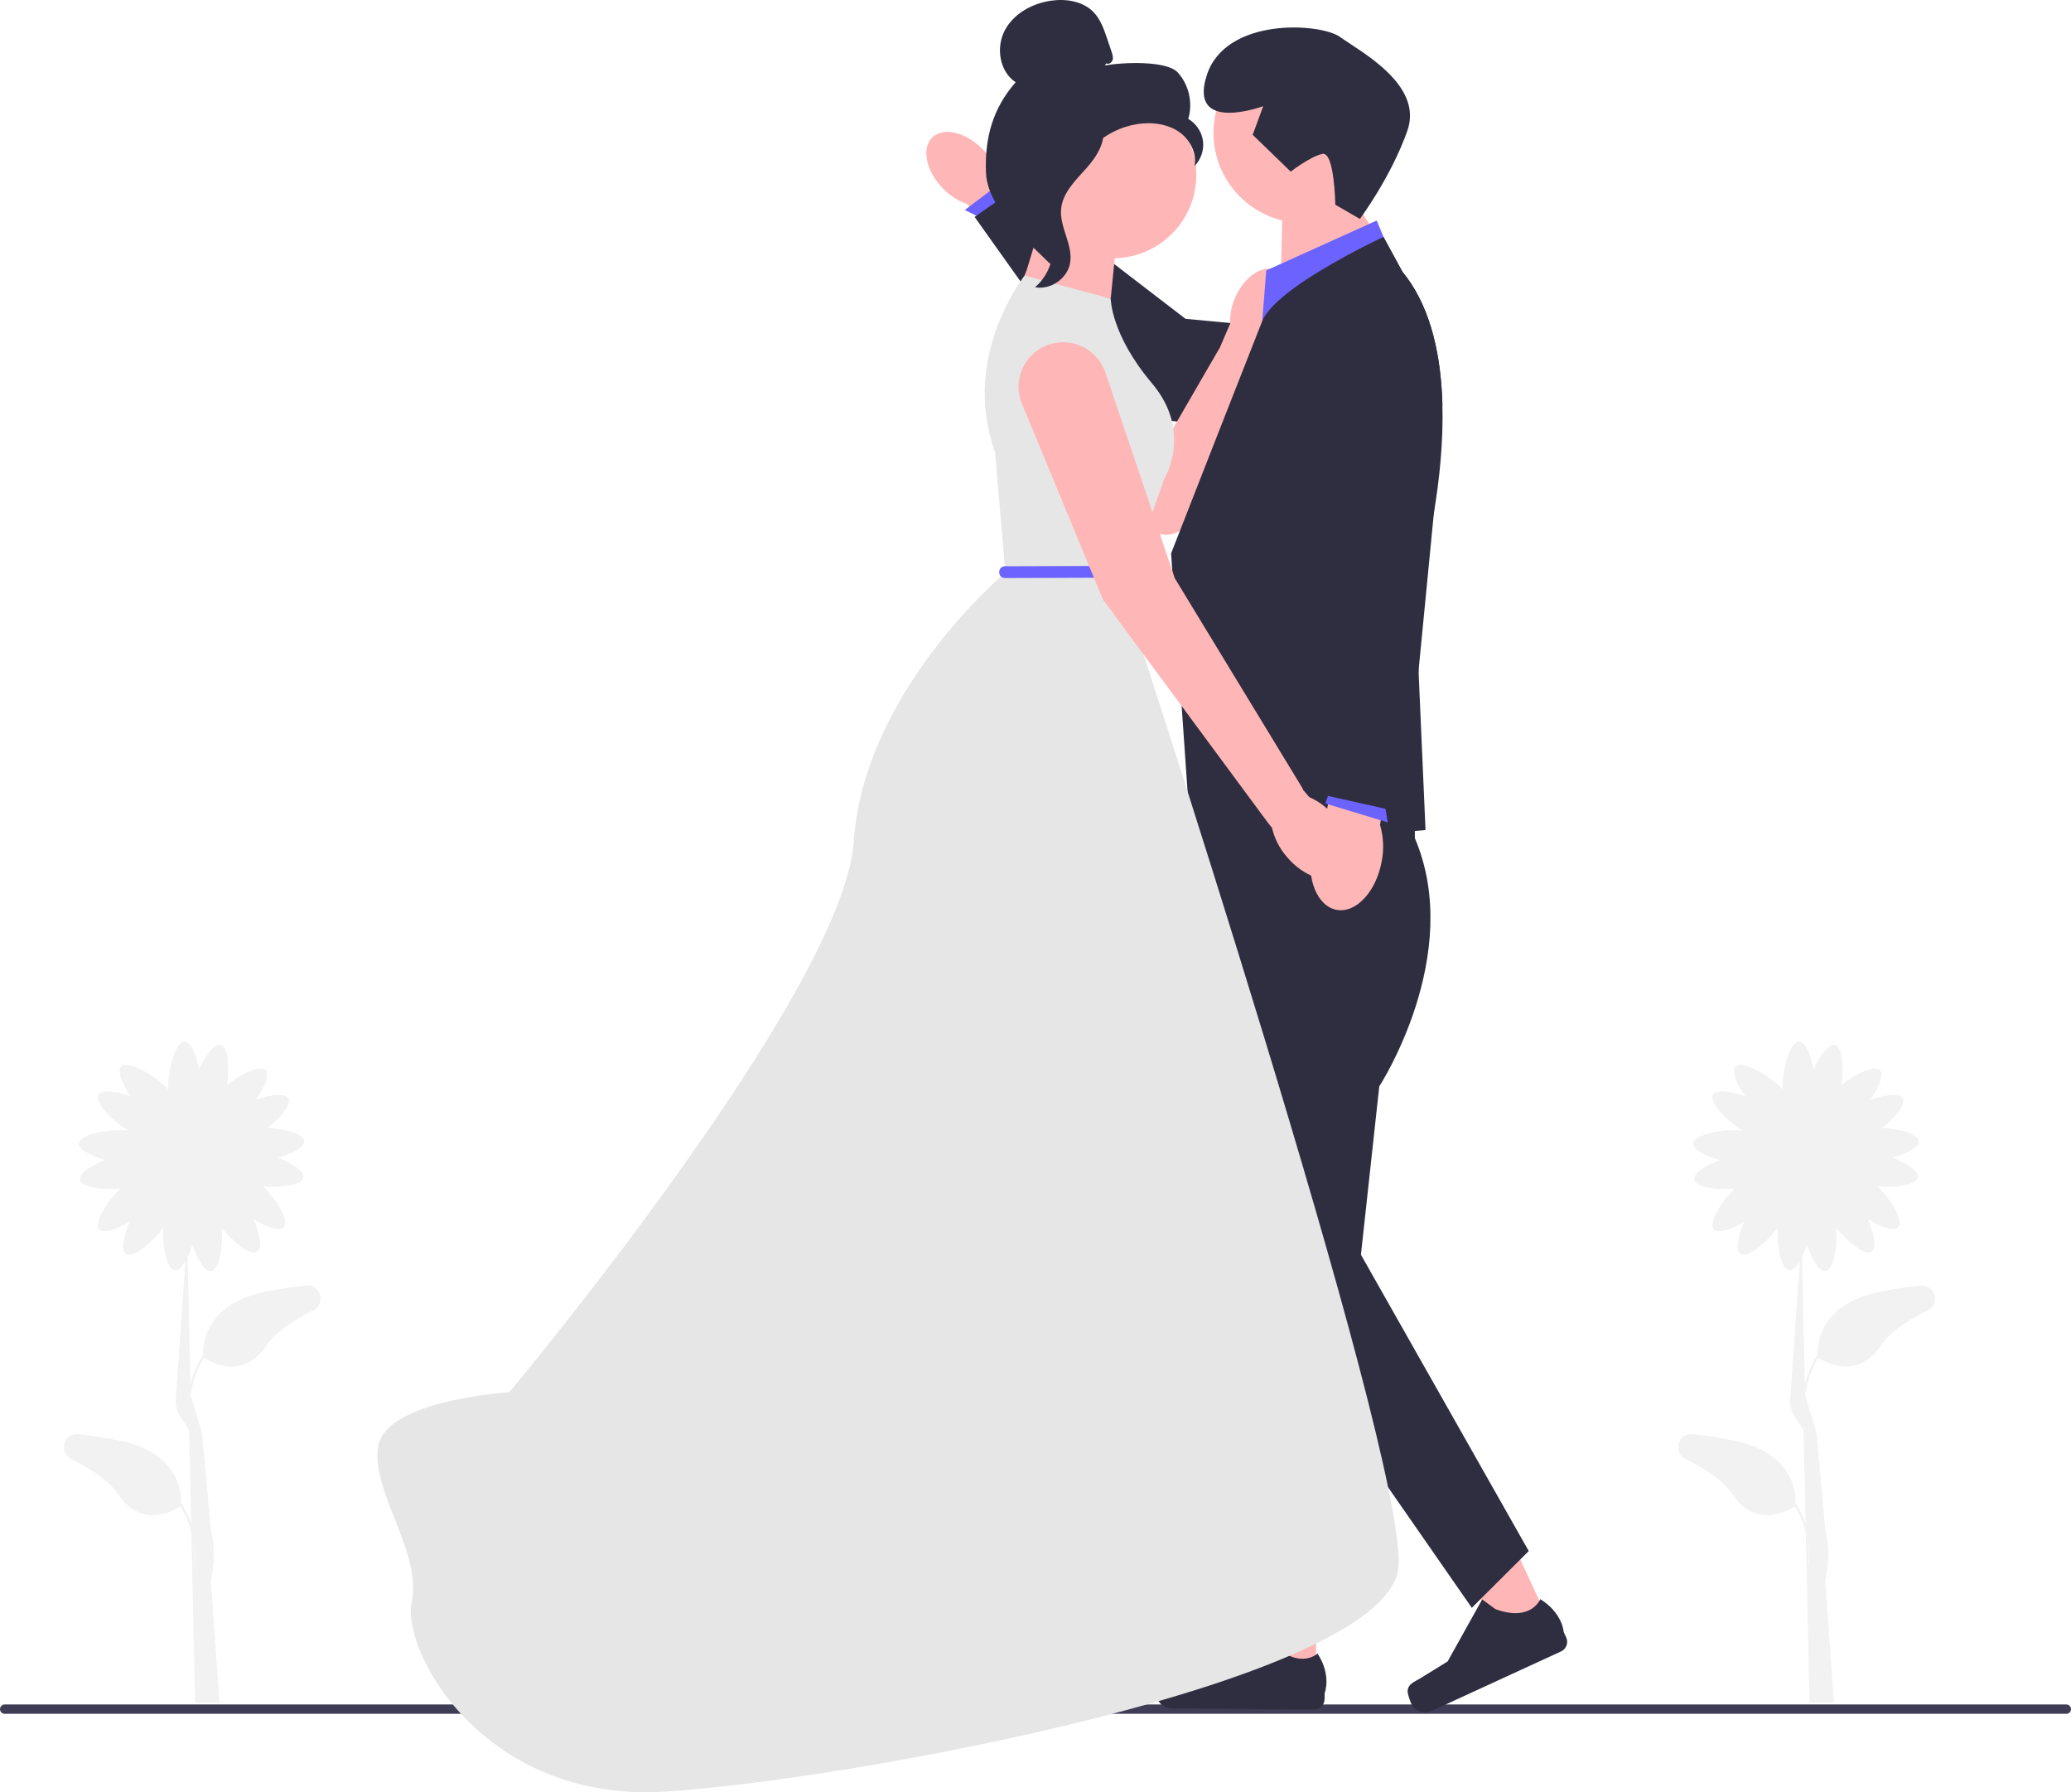 <svg width="438" height="379" viewBox="0 0 438 379" fill="none" xmlns="http://www.w3.org/2000/svg">
<g clip-path="url(#clip0_3914_2475)">
<path d="M199.386 39.82C195.819 36.135 194.837 31.314 197.191 29.052C199.545 26.791 204.344 27.946 207.911 31.633C209.356 33.087 210.431 34.864 211.045 36.816L225.958 52.621L219.67 58.482L204.47 43.132C202.534 42.448 200.791 41.313 199.386 39.82V39.82Z" fill="#FFB6B6"/>
<path d="M215.512 41.948L212.68 37.866L204.051 44.408L208.744 46.746L215.512 41.948Z" fill="#6C63FF"/>
<path d="M298.286 94.46L293.912 71.492L250.726 67.421L214.763 39.805L206.125 45.879L235.911 87.736L298.286 94.46Z" fill="#2F2E41"/>
<path d="M269.864 57.119C267.062 55.885 263.214 58.441 261.268 62.829C260.466 64.572 260.095 66.481 260.185 68.396L257.904 73.707L257.864 73.712L247.388 91.805L232.395 69.977C230.102 66.638 225.902 65.164 222.015 66.335H222.015C215.65 68.251 213.293 76.007 217.522 81.121L242.284 111.063C244.881 114.204 249.875 113.584 251.619 109.904L266.224 75.741L268.011 71.844C269.493 70.621 270.66 69.063 271.413 67.299C273.36 62.91 272.666 58.353 269.864 57.119V57.119Z" fill="#FFB6B6"/>
<path d="M438 361.434C438 361.983 437.558 362.424 437.007 362.424H0.993C0.442 362.424 0 361.983 0 361.434C0 360.885 0.442 360.444 0.993 360.444H437.007C437.558 360.444 438 360.885 438 361.434Z" fill="#3F3D56"/>
<path d="M270.887 58.816L271.323 40.944L281.759 35.221L290.346 48.526L270.887 58.816Z" fill="#FFB6B6"/>
<path d="M291.161 46.63L267.805 57.191L266.703 71.001L294.965 55.837L291.161 46.63Z" fill="#6C63FF"/>
<path d="M303.274 108.324L303.266 108.358C301.571 118.448 299.309 125.702 299.309 125.702L300.01 141.824L301.488 175.531L292.296 176.338L277.812 177.603L276.41 177.727L266.81 178.567L252.025 179.857L247.676 117.034C247.676 117.034 253.06 103.258 258.203 90.139C261.676 81.288 265.04 72.728 266.551 68.91C266.701 68.536 266.835 68.211 266.943 67.937C268.705 63.528 277.479 58.054 284.274 54.361C288.89 51.84 292.605 50.135 292.605 50.135L296.312 56.94L296.596 57.464C302.156 64.218 304.435 73.618 304.96 83.285C305.002 83.984 305.027 84.682 305.052 85.381C305.294 93.417 304.409 101.52 303.274 108.324Z" fill="#2F2E41"/>
<path d="M278.287 355.739L268.57 355.648L264.297 318.257L278.638 318.391L278.287 355.739Z" fill="#FFB6B6"/>
<path d="M244.996 355.211C244.688 355.716 244.513 357.353 244.508 357.943C244.491 359.758 245.954 361.243 247.775 361.26L277.868 361.54C279.11 361.551 280.127 360.557 280.139 359.319L280.15 358.07C280.15 358.07 281.674 354.332 278.652 349.679C278.652 349.679 274.809 353.264 269.17 347.54L267.52 344.494L255.287 353.236L248.545 354C247.07 354.167 245.766 353.946 244.996 355.211H244.996H244.996Z" fill="#2F2E41"/>
<path d="M328.025 343.815L319.202 347.871L299.301 315.887L312.324 309.9L328.025 343.815Z" fill="#FFB6B6"/>
<path d="M297.704 357.515C297.643 358.103 298.187 359.657 298.435 360.193C299.198 361.842 301.158 362.561 302.812 361.801L330.137 349.237C331.265 348.718 331.758 347.386 331.237 346.262L330.712 345.128C330.712 345.128 330.486 341.1 325.759 338.18C325.759 338.18 323.823 343.058 316.269 340.284L313.471 338.234L306.161 351.347L300.393 354.909C299.131 355.688 297.857 356.044 297.704 357.515L297.704 357.515L297.704 357.515Z" fill="#2F2E41"/>
<path d="M254.574 172.696L255.572 256.749L263.852 344.506H279.203L291.702 229.747C291.702 229.747 309.767 201.994 299.229 177.242V164.967L254.574 172.696H254.574Z" fill="#2F2E41"/>
<path d="M280.413 252.248L323.318 328.004L311.274 340.005L277.402 291.251L280.413 252.248Z" fill="#2F2E41"/>
<path d="M234.909 63.149L217.517 57.191C217.517 57.191 202.842 74.522 210.451 95.644L212.625 121.099C212.625 121.099 182.733 146.012 180.559 177.965C178.385 209.919 107.73 294.406 107.73 294.406C107.73 294.406 81.642 296.031 80.011 305.78C78.381 315.528 89.251 327.985 87.077 338.816C84.903 349.648 102.641 381.06 140.241 378.894C177.841 376.727 294.15 355.605 295.78 331.234C297.411 306.863 237.626 125.431 237.626 125.431L246.322 101.06C246.322 101.06 252.3 91.311 243.605 81.021C234.909 70.731 234.908 63.149 234.908 63.149L234.909 63.149Z" fill="#E6E6E6"/>
<path d="M216.676 58.277L217.116 57.191L220.231 46.9L235.993 52.316L234.906 63.148L216.676 58.277Z" fill="#FFB6B6"/>
<path d="M275.765 47.175C286.322 47.175 294.881 38.647 294.881 28.126C294.881 17.606 286.322 9.077 275.765 9.077C265.207 9.077 256.648 17.606 256.648 28.126C256.648 38.647 265.207 47.175 275.765 47.175Z" fill="#FFB6B6"/>
<path d="M272.972 36.292L264.931 28.508L267.156 22.454C267.156 22.454 251.264 28.333 255.207 15.95C259.15 3.566 279.27 4.816 283.437 7.838C287.604 10.859 301.107 17.855 297.642 27.663C294.177 37.472 287.604 46.298 287.604 46.298L282.407 43.291C282.407 43.291 282.242 31.995 279.673 32.545C277.104 33.096 272.972 36.292 272.972 36.292Z" fill="#2F2E41"/>
<path d="M235.36 54.612C245.102 54.612 253 46.741 253 37.033C253 27.324 245.102 19.454 235.36 19.454C225.617 19.454 217.719 27.324 217.719 37.033C217.719 46.741 225.617 54.612 235.36 54.612Z" fill="#FFB6B6"/>
<path d="M233.952 13.399C234.462 13.696 235.146 13.247 235.31 12.681C235.473 12.115 235.283 11.514 235.094 10.956L234.142 8.147C233.467 6.155 232.75 4.093 231.288 2.576C229.082 0.287 225.575 -0.295 222.418 0.127C218.364 0.669 214.364 2.856 212.479 6.474C210.594 10.091 211.396 15.138 214.802 17.395C209.948 22.94 208.256 29.119 208.523 36.472C208.79 43.825 216.832 50.592 222.076 55.772C223.247 55.065 224.312 51.75 223.668 50.545C223.024 49.341 223.946 47.946 223.149 46.836C222.351 45.727 221.684 47.493 222.49 46.39C222.999 45.694 221.013 44.093 221.769 43.676C225.428 41.662 226.644 37.118 228.942 33.639C231.713 29.442 236.456 26.599 241.476 26.128C244.241 25.868 247.161 26.339 249.427 27.938C251.694 29.538 253.161 32.396 252.635 35.114C253.996 33.737 254.674 31.718 254.418 29.802C254.163 27.886 252.98 26.114 251.305 25.14C252.323 21.784 251.451 17.924 249.087 15.327C246.724 12.73 237.136 13.172 233.685 13.856" fill="#2F2E41"/>
<path d="M233.415 26.23C228.844 26.721 225.544 30.666 222.758 34.309C221.152 36.409 219.469 38.728 219.509 41.368C219.55 44.037 221.341 46.327 222.197 48.856C223.596 52.99 222.232 57.91 218.902 60.742C222.193 61.365 225.75 58.906 226.318 55.617C226.979 51.788 224.067 48.093 224.412 44.223C224.715 40.813 227.412 38.189 229.704 35.64C231.996 33.09 234.149 29.708 233.095 26.45" fill="#2F2E41"/>
<path d="M406.139 271.853C403.501 272.136 400.622 272.561 397.56 273.182C384.577 275.817 384.307 284.602 384.421 286.616L384.333 286.561C383.027 288.648 382.209 290.76 381.715 292.753L381.121 265.828C381.505 265.029 381.855 264.124 382.147 263.195C383.119 266.178 384.712 268.995 386.085 268.808C387.871 268.565 388.649 263.33 388.316 259.609C390.587 262.523 394.409 265.64 395.85 264.679C397.002 263.911 396.319 260.749 395.062 257.875C397.682 259.448 400.585 260.482 401.485 259.483C402.715 258.12 399.769 253.468 397.053 250.871C400.689 251.209 405.313 250.632 405.616 248.983C405.866 247.625 403.114 245.911 400.168 244.807C403.127 244.03 405.893 242.675 405.802 241.336C405.693 239.744 401.585 238.677 398.042 238.515C400.715 236.432 403.17 233.551 402.419 232.249C401.729 231.051 398.517 231.515 395.554 232.57C397.307 230.071 398.54 227.256 397.601 226.293C396.432 225.093 392.281 227.164 389.448 229.454C389.999 225.887 389.72 221.384 388.115 220.977C386.772 220.636 384.868 223.255 383.563 226.108C382.986 223.114 381.818 220.271 380.471 220.271C378.551 220.271 376.994 226.04 376.994 229.798C376.994 230.01 377 230.21 377.01 230.401C376.817 230.178 376.596 229.946 376.344 229.702C373.639 227.084 368.402 224.178 367.064 225.55C366.125 226.514 367.358 229.329 369.112 231.827C366.149 230.773 362.937 230.309 362.246 231.506C361.319 233.115 365.284 237.132 368.507 239.081C368.314 239.057 368.11 239.038 367.893 239.023C364.131 238.767 358.25 239.922 358.119 241.83C358.027 243.17 360.794 244.525 363.752 245.302C360.807 246.405 358.055 248.12 358.305 249.478C358.608 251.127 363.232 251.704 366.867 251.366C364.151 253.963 361.206 258.615 362.435 259.978C363.336 260.977 366.238 259.943 368.859 258.37C367.601 261.244 366.918 264.406 368.07 265.173C369.593 266.188 373.768 262.656 375.97 259.617C375.745 263.335 376.638 268.443 378.41 268.645C379.151 268.729 379.936 267.942 380.644 266.73L378.638 295.67C378.169 299.041 381.169 301.24 381.437 302.629L381.87 322.227C381.381 320.831 380.723 319.402 379.836 317.985L379.748 318.04C379.862 316.025 379.592 307.241 366.609 304.606C363.547 303.985 360.668 303.56 358.03 303.277C354.915 302.943 353.7 307.192 356.514 308.565C360.589 310.552 364.422 313.056 366.42 316.022C371.528 323.603 378.586 319.221 379.59 318.54C380.711 320.399 381.446 322.273 381.91 324.055L382.14 334.463C382.084 334.709 382.045 334.847 382.042 334.857L382.149 334.889L382.705 360.077L387.865 360.035L386.02 334.289C386.33 332.901 387.284 328.169 386.02 323.255L384.174 303.026C384.169 303.011 384.279 303.558 384.174 303.026L381.767 295.078C382.117 292.619 382.929 289.853 384.579 287.116C385.583 287.796 392.641 292.179 397.749 284.598C399.747 281.632 403.58 279.128 407.655 277.141C410.469 275.768 409.254 271.519 406.139 271.853L406.139 271.853ZM382.57 331.447L382.473 327.043C382.669 328.708 382.659 330.211 382.57 331.447Z" fill="#F2F2F2"/>
<path d="M64.702 271.853C62.063 272.136 59.184 272.561 56.122 273.182C43.139 275.817 42.87 284.602 42.983 286.616L42.895 286.561C41.59 288.648 40.772 290.76 40.278 292.753L39.683 265.828C40.068 265.029 40.417 264.124 40.709 263.195C41.681 266.178 43.274 268.995 44.648 268.808C46.433 268.565 47.212 263.33 46.879 259.609C49.149 262.523 52.971 265.64 54.413 264.679C55.565 263.911 54.882 260.749 53.624 257.875C56.245 259.448 59.147 260.482 60.048 259.483C61.277 258.12 58.332 253.468 55.616 250.871C59.252 251.209 63.875 250.632 64.178 248.983C64.428 247.625 61.676 245.911 58.731 244.807C61.689 244.03 64.456 242.675 64.364 241.336C64.255 239.744 60.148 238.677 56.604 238.515C59.277 236.432 61.733 233.551 60.982 232.249C60.291 231.051 57.08 231.515 54.116 232.57C55.87 230.071 57.103 227.256 56.164 226.293C54.994 225.093 50.843 227.164 48.01 229.454C48.562 225.887 48.283 221.384 46.677 220.977C45.334 220.636 43.431 223.255 42.125 226.108C41.548 223.114 40.381 220.271 39.033 220.271C37.113 220.271 35.557 226.04 35.557 229.798C35.557 230.01 35.562 230.21 35.572 230.401C35.379 230.178 35.159 229.946 34.907 229.702C32.201 227.084 26.964 224.178 25.627 225.55C24.688 226.514 25.921 229.329 27.674 231.827C24.711 230.773 21.499 230.309 20.809 231.506C19.881 233.115 23.847 237.132 27.07 239.081C26.876 239.057 26.673 239.038 26.456 239.023C22.693 238.767 16.812 239.922 16.682 241.83C16.59 243.17 19.356 244.525 22.315 245.302C19.369 246.405 16.618 248.12 16.867 249.478C17.171 251.127 21.794 251.704 25.43 251.366C22.714 253.963 19.769 258.615 20.998 259.978C21.898 260.977 24.801 259.943 27.422 258.37C26.164 261.244 25.481 264.406 26.633 265.173C28.155 266.188 32.331 262.656 34.532 259.617C34.308 263.335 35.201 268.443 36.972 268.645C37.713 268.729 38.498 267.942 39.207 266.73L37.2 295.67C36.731 299.041 39.731 301.24 39.999 302.629L40.432 322.227C39.944 320.831 39.286 319.402 38.399 317.985L38.311 318.04C38.425 316.025 38.155 307.241 25.172 304.606C22.11 303.985 19.231 303.56 16.592 303.277C13.477 302.943 12.262 307.192 15.076 308.565C19.151 310.552 22.985 313.056 24.983 316.022C30.091 323.603 37.149 319.221 38.152 318.54C39.273 320.399 40.008 322.273 40.472 324.055L40.702 334.463C40.646 334.709 40.607 334.847 40.604 334.857L40.712 334.889L41.268 360.077L46.428 360.035L44.582 334.289C44.892 332.901 45.846 328.169 44.582 323.255L42.736 303.026C42.732 303.011 42.841 303.558 42.736 303.026L40.329 295.078C40.679 292.619 41.492 289.853 43.142 287.116C44.145 287.796 51.203 292.179 56.311 284.598C58.309 281.632 62.143 279.128 66.218 277.141C69.032 275.768 67.817 271.519 64.702 271.853L64.702 271.853ZM41.132 331.447L41.035 327.043C41.231 328.708 41.221 330.211 41.132 331.447Z" fill="#F2F2F2"/>
<path d="M212.538 122.244L238.094 122.162C239.706 122.156 239.709 119.661 238.094 119.666L212.538 119.748C210.926 119.753 210.923 122.249 212.538 122.244Z" fill="#6C63FF"/>
<path d="M282.276 172.683C280.835 170.899 278.987 169.485 276.885 168.559L275.492 166.92L275.561 166.853L248.464 122.294L233.778 78.778C232.079 73.743 226.532 71.111 221.539 72.97C216.543 74.83 214.088 80.445 216.122 85.357L233.283 126.807L268.17 174.008L269.013 175.05C269.533 177.28 270.581 179.353 272.069 181.097C275.735 185.511 280.99 187.205 283.809 184.881C286.627 182.557 285.941 177.096 282.276 172.683V172.683Z" fill="#FFB6B6"/>
<path d="M292.222 182.129C291.063 188.543 286.804 193.146 282.708 192.411C278.612 191.675 276.232 185.881 277.391 179.465C277.819 176.896 278.858 174.467 280.422 172.38L285.674 145.268L296.428 147.365L291.861 174.433C292.597 176.933 292.72 179.572 292.222 182.129L292.222 182.129Z" fill="#FFB6B6"/>
<path d="M282.406 163.962L280.289 169.915L293.494 173.913L292.417 167.345L282.406 163.962Z" fill="#6C63FF"/>
<path d="M305.054 85.381L304.428 96.445L303.276 108.324L303.267 108.358L300.012 141.824L297.549 167.196L297.081 171.946L293.024 171.039L292.457 170.914L288.324 169.991L281.195 168.385L280.861 168.319L279.434 167.994L283.065 108.574L283.633 83.027L284.134 60.616L284.275 54.361C288.892 51.84 292.607 50.135 292.607 50.135L296.313 56.94L296.597 57.464C302.157 64.218 304.436 73.618 304.962 83.285C305.004 83.984 305.029 84.682 305.054 85.381H305.054Z" fill="#2F2E41"/>
</g>
<defs>
<clipPath id="clip0_3914_2475">
<rect width="438" height="379" fill="white"/>
</clipPath>
</defs>
</svg>
